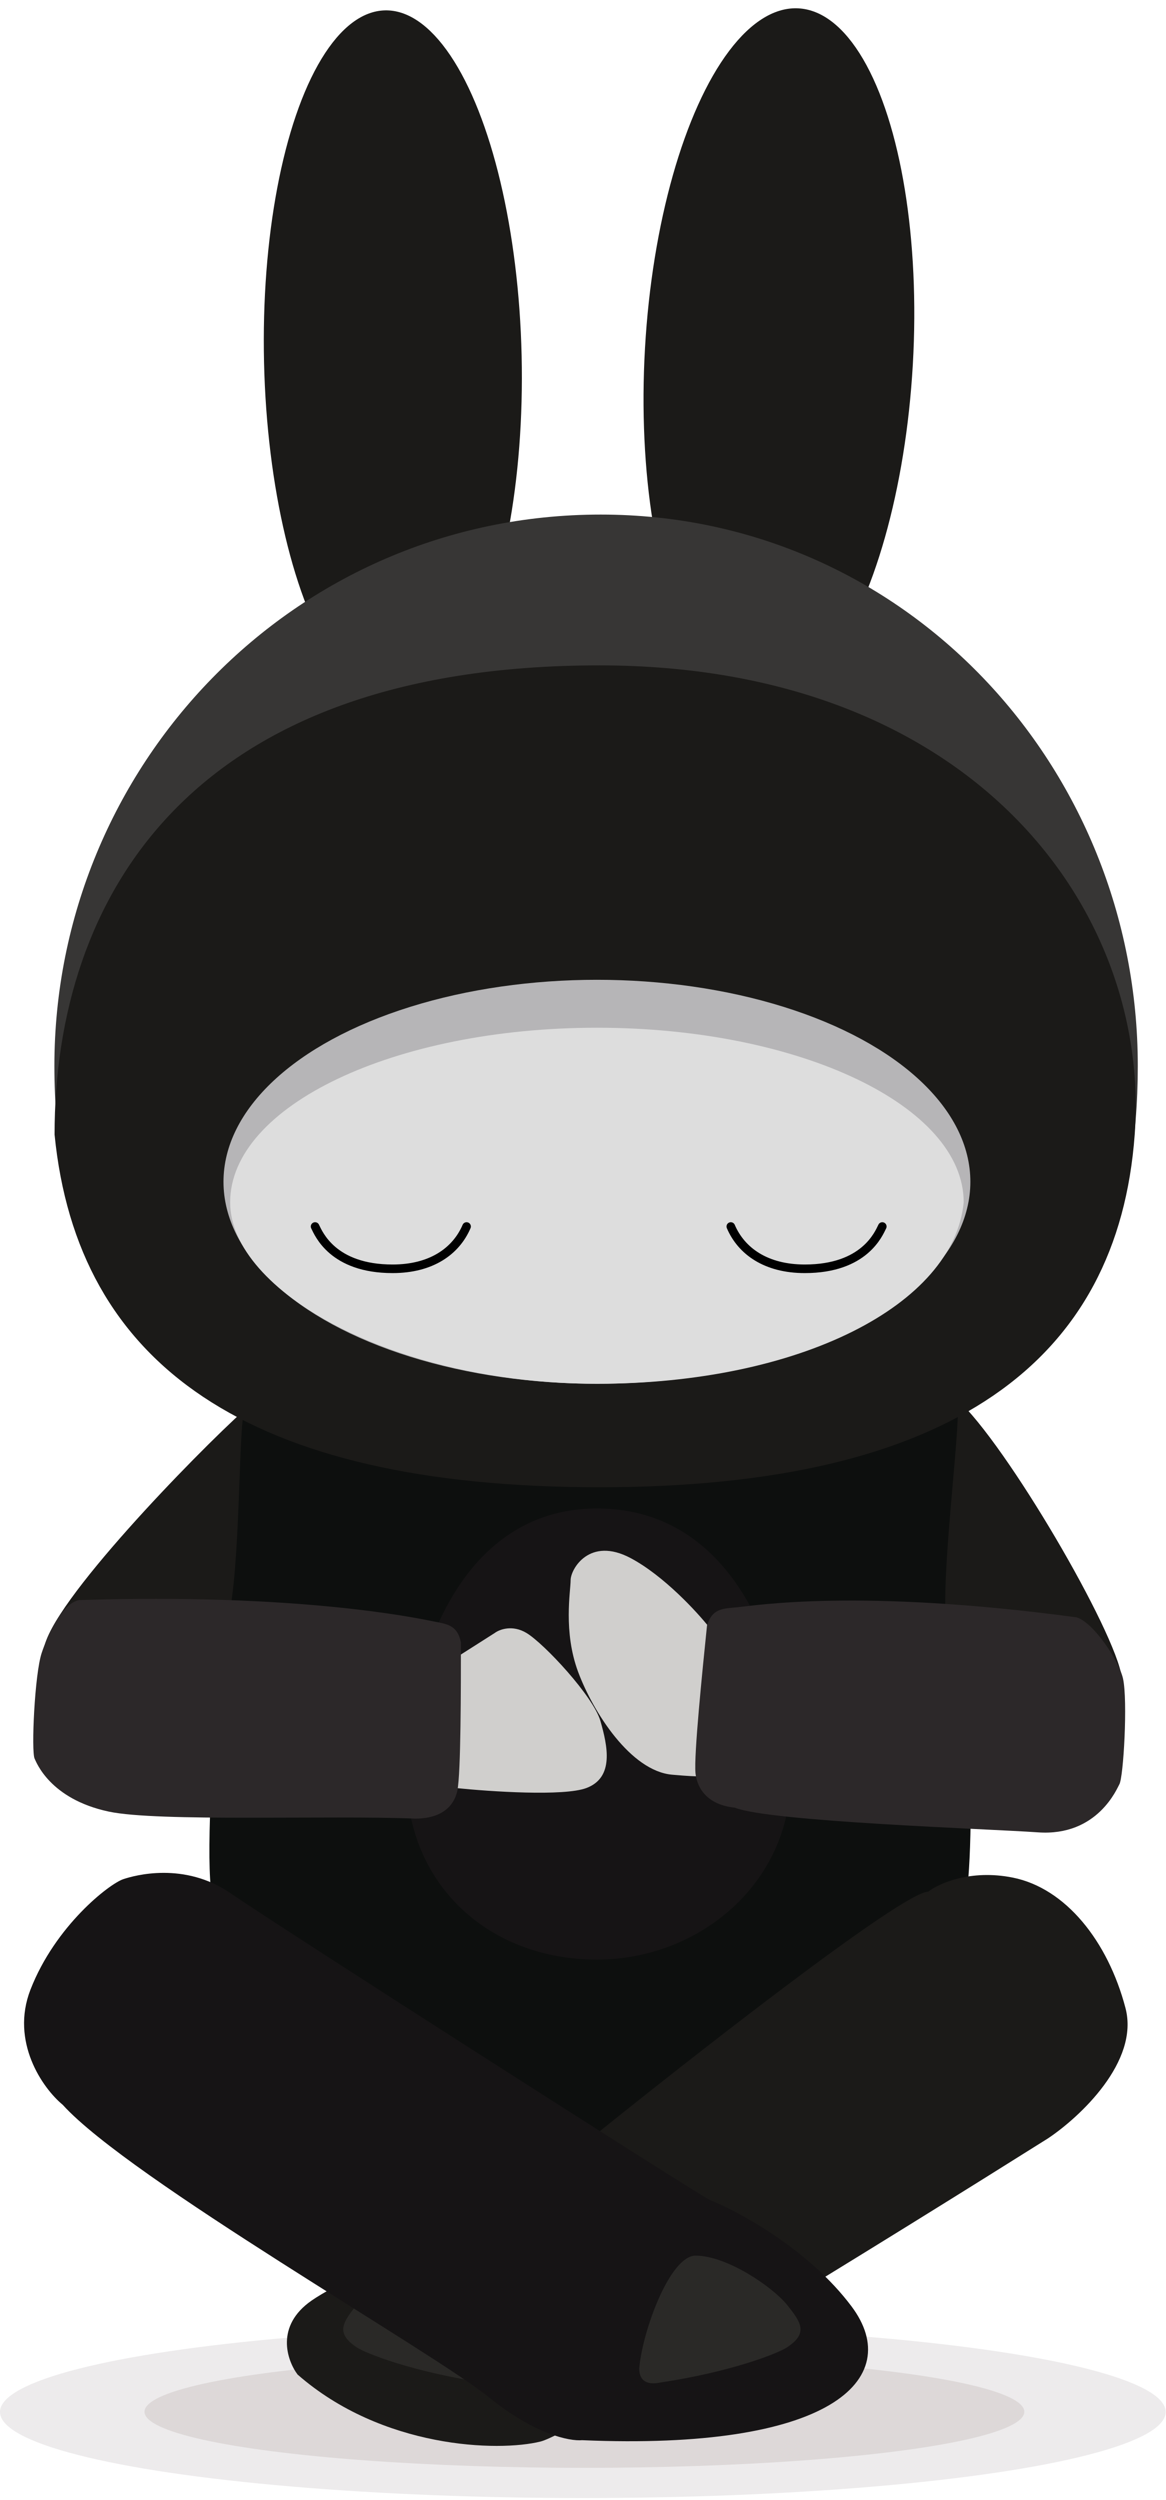 <svg width="272" height="583" viewBox="0 0 272 583" fill="none" xmlns="http://www.w3.org/2000/svg">
<g opacity="0.8">
<ellipse cx="135.962" cy="562.419" rx="135.962" ry="20.075" fill="#E8E6E7"/>
<ellipse cx="136.327" cy="562.374" rx="102.616" ry="13.079" fill="#D4CECE"/>
</g>
<ellipse rx="30.045" ry="81.302" transform="matrix(1 -0.027 0.023 1 91.639 83.722)" fill="#1B1A18"/>
<ellipse rx="31.303" ry="81.299" transform="matrix(0.998 0.061 -0.057 0.998 181.701 83.088)" fill="#1B1A18"/>
<path d="M49.666 443.018C46.379 431.183 53.776 354.26 57.885 317.278C122.316 278.487 194.857 301.115 223.073 317.278C228.004 427.403 227.182 438.909 223.073 454.523C218.964 470.138 207.458 507.121 132.671 503.011C57.885 498.902 53.776 457.811 49.666 443.018Z" fill="#0D0F0E"/>
<path d="M265.42 248.549C265.42 318.228 222.728 345.169 140.199 345.169C57.669 345.169 12.687 318.228 12.687 248.549C12.687 178.869 68.359 119.987 140.132 119.987C211.142 119.987 265.42 178.869 265.42 248.549Z" fill="#373635"/>
<path d="M264.699 264.565C260.837 317.268 222.136 346.796 139.856 346.796C57.576 346.796 18.03 318.066 12.729 264.565C12.729 209.451 44.034 155.152 139.789 155.152C226.522 155.152 268.56 211.863 264.699 264.565Z" fill="#1B1A18"/>
<ellipse cx="139.249" cy="275.57" rx="87.114" ry="47.101" fill="#B6B5B7"/>
<path d="M224.807 280.36C222.474 304.31 186.502 322.672 139.249 322.672C91.996 322.672 53.69 301.117 53.69 280.36C53.69 257.874 91.996 239.646 139.249 239.646C186.502 239.646 224.807 257.874 224.807 280.36Z" fill="#DDDDDD"/>
<path d="M205.817 285.997C204.996 287.641 201.708 295.859 187.737 295.859C178.697 295.859 172.944 291.75 170.479 285.997" stroke="black" stroke-width="2" stroke-linecap="round" stroke-linejoin="round"/>
<path d="M73.502 285.997C74.324 287.641 77.611 295.859 91.582 295.859C100.622 295.859 106.375 291.75 108.841 285.997" stroke="black" stroke-width="2" stroke-linecap="round" stroke-linejoin="round"/>
<path d="M94.87 414.203C94.87 389.239 106.376 351.744 139.249 351.744C172.944 351.744 184.449 389.239 184.449 414.203C184.449 439.166 163.082 456.938 139.249 456.938C113.772 456.938 94.87 439.166 94.87 414.203Z" fill="#161415"/>
<path d="M216.523 441.104C210.606 441.104 160.913 480.004 136.806 499.454C120.369 515.068 83.387 529.04 72.703 536.436C64.156 542.353 66.95 550.407 69.416 553.694C89.14 570.953 116.26 571.775 126.122 569.309C134.012 567.337 208.305 521.369 244.466 498.632C251.862 493.701 265.833 480.716 262.546 468.224C258.437 452.609 248.575 440.282 236.247 437.816C226.385 435.844 218.989 439.186 216.523 441.104Z" fill="#1B1A18"/>
<path d="M104.556 525.972C110.473 525.972 116.884 543.23 117.706 552.271C117.706 555.558 115.369 556.106 112.775 555.558C96.338 553.092 85.351 548.781 83.189 547.34C78.258 544.052 79.901 541.587 83.189 537.478C86.476 533.368 97.16 525.972 104.556 525.972Z" fill="#2A2927"/>
<path d="M198.236 538.094C188.374 524.945 172.212 516.178 165.363 513.439C162.898 512.37 64.278 449.336 53.594 441.94C42.91 434.543 31.405 437.83 28.939 438.652C25.821 439.692 13.324 449.336 7.572 464.129C2.969 475.963 10.311 486.592 14.968 490.428C30.583 507.686 101.26 547.956 114.41 558.64C124.929 567.187 133.038 568.776 135.777 568.502C193.305 570.967 210.564 554.531 198.236 538.094Z" fill="#161415" stroke="#161415"/>
<path d="M162.26 525.972C156.343 525.972 149.932 543.23 149.111 552.271C149.111 555.558 151.447 556.106 154.042 555.558C170.478 553.092 181.465 548.781 183.627 547.34C188.559 544.052 186.915 541.587 183.627 537.478C180.34 533.368 169.656 525.972 162.26 525.972Z" fill="#2A2927"/>
<path d="M115.416 380.775L106.376 386.528V416.935C114.32 417.757 131.524 418.908 136.784 416.935C143.358 414.47 141.715 407.073 140.071 401.321C138.427 395.568 126.922 383.24 122.813 380.775C119.525 378.802 116.512 379.953 115.416 380.775Z" fill="#D0CFCD"/>
<path d="M10.221 384.617C11.599 373.966 45.586 339.087 57.066 328.732C55.688 331.572 56.117 360.784 53.779 374.755C50.335 374.755 19.405 384.617 10.221 384.617Z" fill="#1B1A18"/>
<path d="M9.722 385.439C11.037 381.494 14.331 373.933 18.44 373.111C69.394 371.468 96.836 377.221 100.945 378.042C104.233 378.7 106.698 378.864 107.52 382.973C107.52 393.657 107.52 413.381 106.698 417.49C106.205 419.956 104.233 424.065 96.836 424.065C76.838 423.243 36.843 424.887 25.337 422.421C11.582 419.474 8.446 410.829 8.079 410.094C7.257 408.45 8.079 390.37 9.722 385.439Z" fill="#2C2829"/>
<path d="M147.139 363.332C154.853 367.44 162.626 375.884 165.548 379.593L162.918 413.824C164.087 414.11 164.496 414.509 156.782 413.824C147.139 412.969 138.373 399.276 134.866 389.862C131.36 380.448 133.113 371.035 133.113 368.467C133.113 365.9 137.496 358.198 147.139 363.332Z" fill="#D0CFCD"/>
<path d="M261.702 391.191C260.324 380.54 234.695 336.622 223.215 326.267C224.593 329.107 219.749 363.611 220.61 377.22C224.054 377.22 252.518 391.191 261.702 391.191Z" fill="#1B1A18"/>
<path d="M261.971 391.408C261.064 387.35 255.162 378.372 251.158 377.137C200.634 370.326 176.143 374.384 171.971 374.784C168.634 375.104 166.165 375.017 164.93 379.022C163.845 389.65 161.841 409.272 162.241 413.443C162.482 415.946 164.082 420.764 171.44 421.516C179.658 424.803 230.612 426.447 242.117 427.268C256.149 428.271 260.662 416.796 261.102 416.102C262.087 414.55 263.106 396.48 261.971 391.408Z" fill="#2C2829"/>
</svg>
